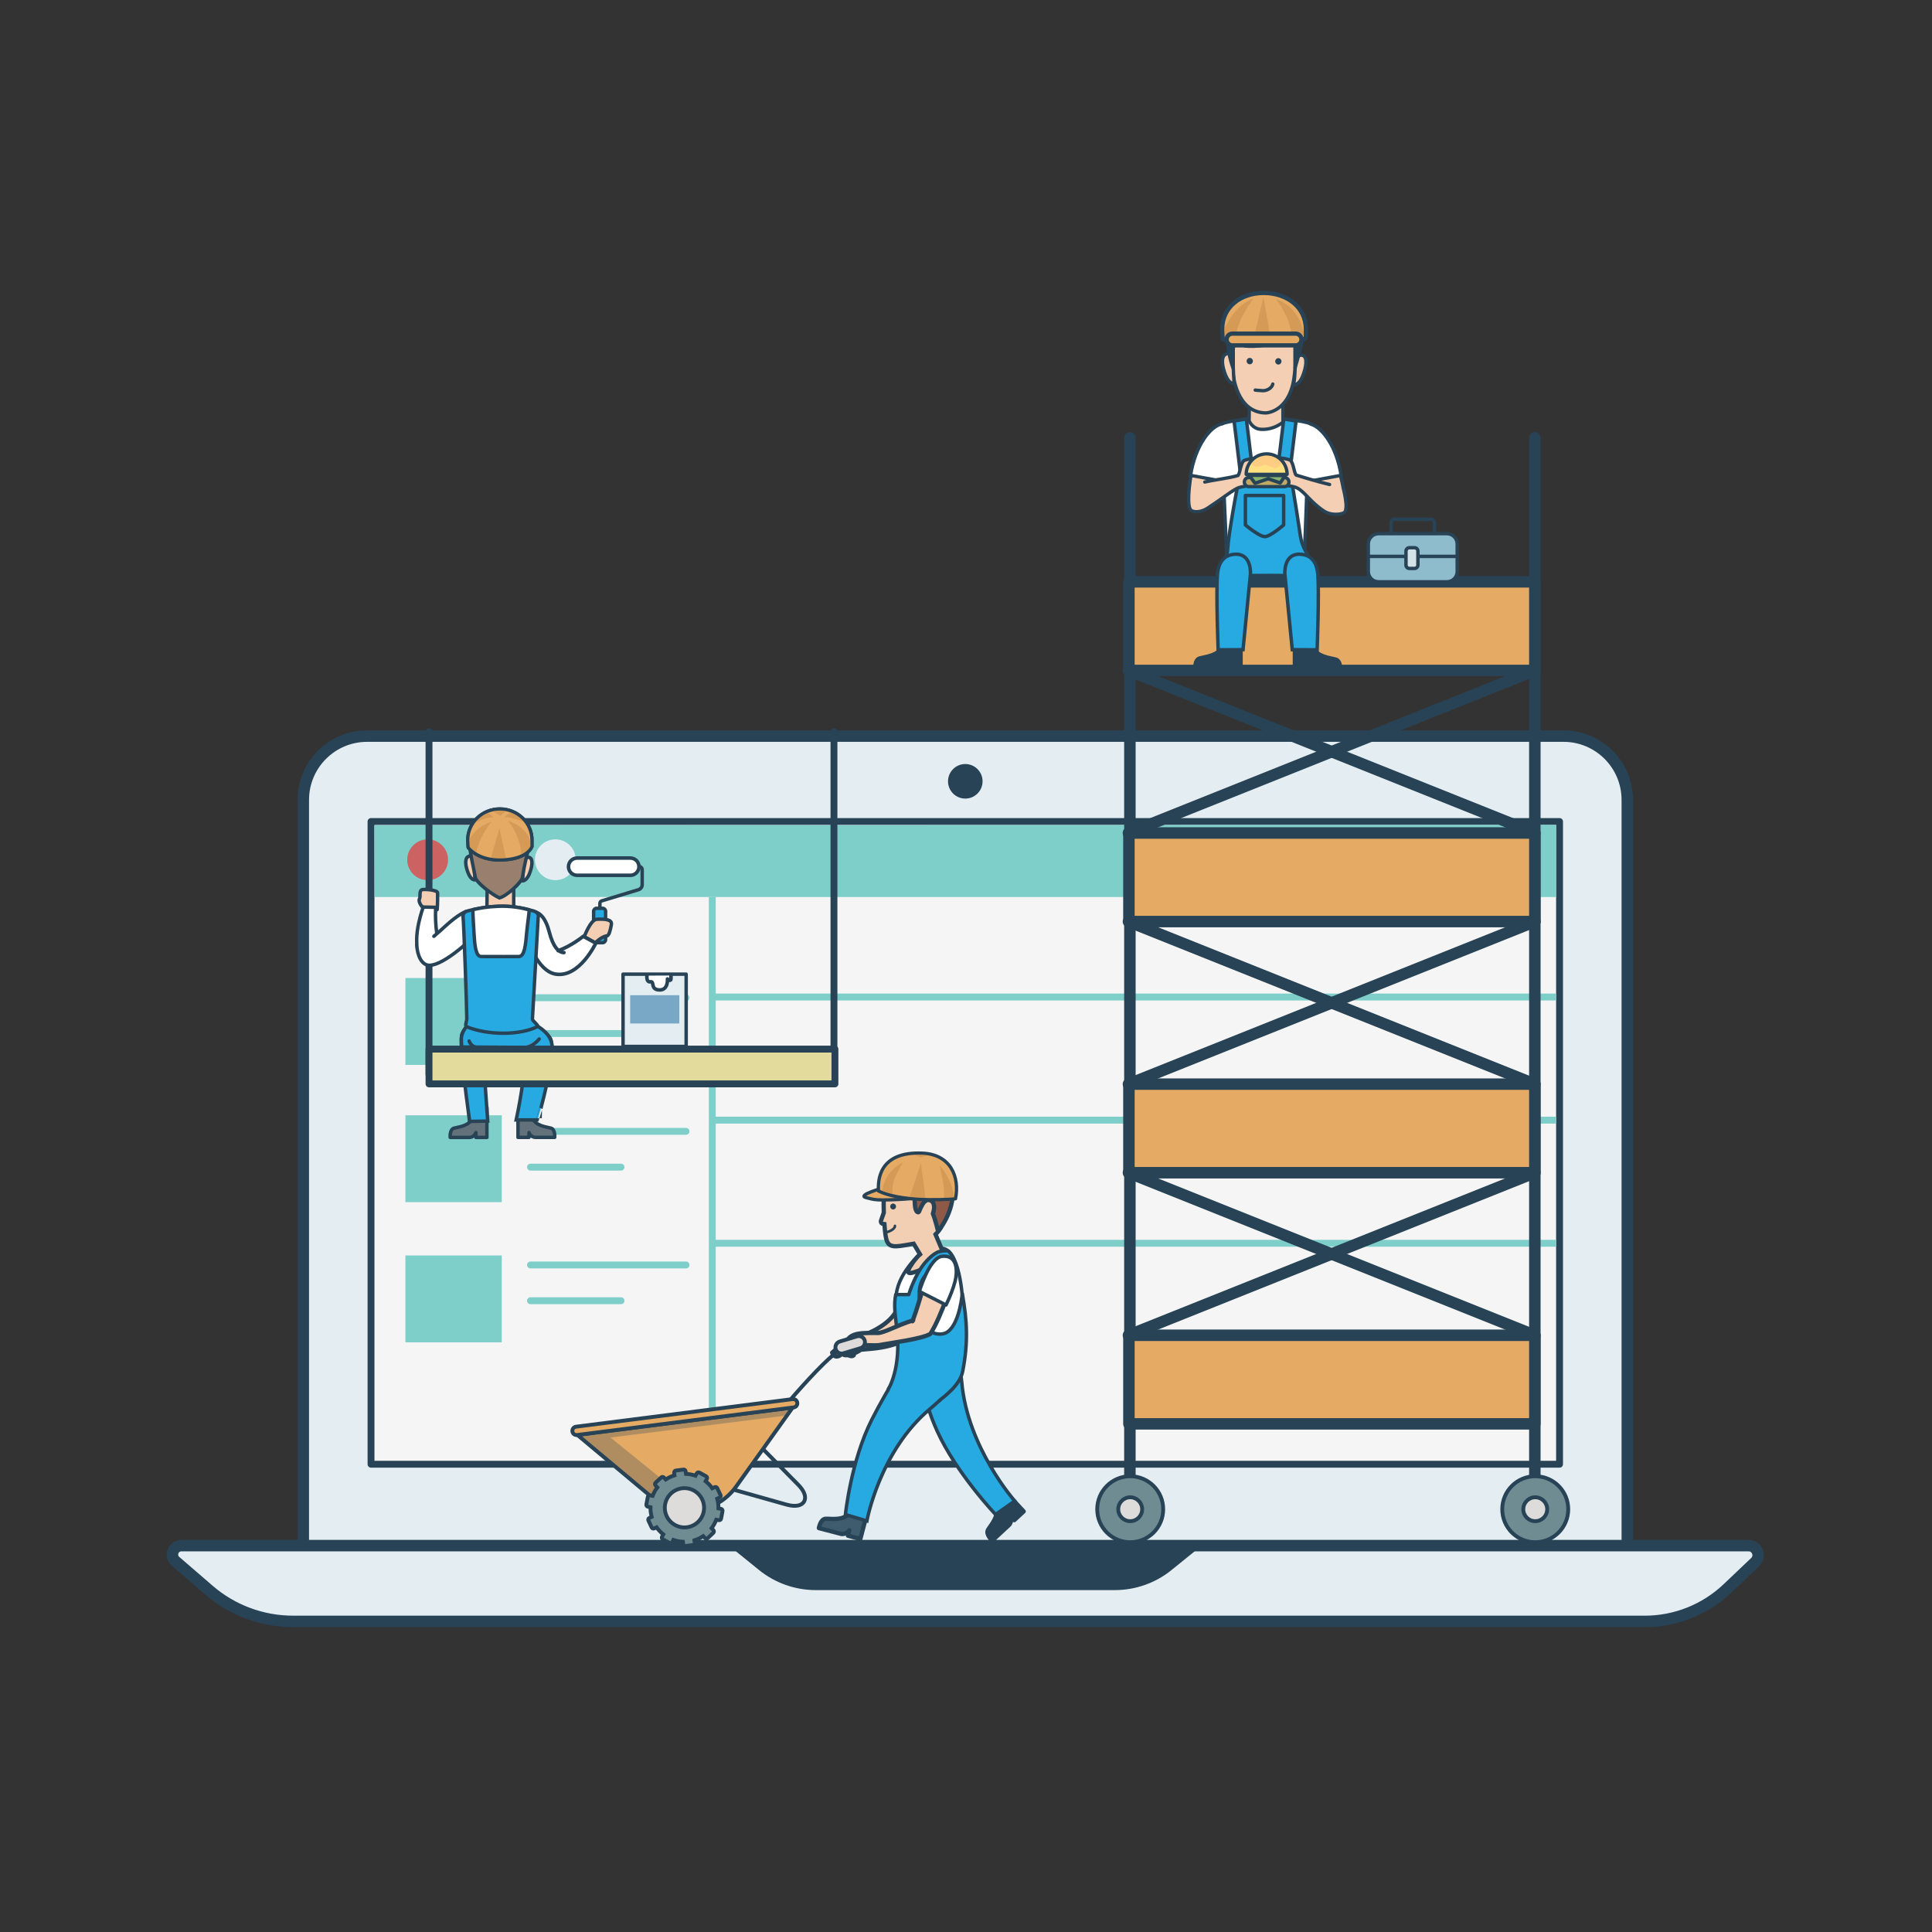 <?xml version="1.0" encoding="utf-8"?>
<!-- Generator: Adobe Illustrator 27.5.0, SVG Export Plug-In . SVG Version: 6.00 Build 0)  -->
<svg version="1.1" id="Layer_1" xmlns="http://www.w3.org/2000/svg" xmlns:xlink="http://www.w3.org/1999/xlink" x="0px" y="0px"
	 viewBox="0 0 841.89 841.89" style="enable-background:new 0 0 841.89 841.89;" xml:space="preserve">
<rect x="0" y="0" width="841.89" height="841.89" fill="#333333" stroke="none"/>
<g>
	<g>
		<path style="fill:#E4EEF2;stroke:#284356;stroke-width:5;stroke-linecap:round;stroke-linejoin:round;stroke-miterlimit:10;" d="
			M709.113,675.267H132.165V348.569c0-15.353,12.45-27.802,27.813-27.802h521.328c15.358,0,27.808,12.45,27.808,27.802V675.267z"/>
		
			<rect x="161.676" y="357.984" style="fill:#F5F5F5;stroke:#284356;stroke-width:3;stroke-linejoin:round;stroke-miterlimit:10;" width="517.916" height="280.065"/>
		<rect x="176.66" y="426.188" style="fill:#7ECECA;" width="41.995" height="37.859"/>
		<rect x="176.66" y="485.999" style="fill:#7ECECA;" width="41.995" height="37.858"/>
		<rect x="176.66" y="547.081" style="fill:#7ECECA;" width="41.995" height="37.859"/>
		
			<line style="fill:none;stroke:#7ECECA;stroke-width:3;stroke-miterlimit:10;" x1="310.385" y1="390.875" x2="310.385" y2="636.547"/>
		
			<line style="fill:#F5F5F5;stroke:#7ECECA;stroke-width:3;stroke-linejoin:round;stroke-miterlimit:10;" x1="310.544" y1="434.459" x2="678.063" y2="434.459"/>
		
			<line style="fill:#F5F5F5;stroke:#7ECECA;stroke-width:3;stroke-linejoin:round;stroke-miterlimit:10;" x1="310.544" y1="488.118" x2="678.094" y2="488.118"/>
		
			<line style="fill:#F5F5F5;stroke:#7ECECA;stroke-width:3;stroke-linejoin:round;stroke-miterlimit:10;" x1="310.544" y1="541.778" x2="678.109" y2="541.778"/>
		<polygon style="fill:#7ECECA;" points="678.083,390.874 163.25,390.874 163.111,359.635 678.083,359.417 		"/>
		<path style="fill:#CC6262;" d="M195.241,374.649c0,4.911-3.981,8.893-8.893,8.893c-4.912,0-8.893-3.982-8.893-8.893
			c0-4.911,3.981-8.893,8.893-8.893C191.259,365.756,195.241,369.738,195.241,374.649z"/>
		<path style="fill:#B8CC64;" d="M223.066,374.649c0,4.911-3.981,8.893-8.893,8.893c-4.911,0-8.893-3.982-8.893-8.893
			c0-4.911,3.981-8.893,8.893-8.893C219.085,365.756,223.066,369.738,223.066,374.649z"/>
		<path style="fill:#E4EEF2;" d="M250.893,374.649c0,4.911-3.982,8.893-8.893,8.893c-4.911,0-8.893-3.982-8.893-8.893
			c0-4.911,3.982-8.893,8.893-8.893C246.911,365.756,250.893,369.738,250.893,374.649z"/>
		
			<ellipse transform="matrix(0.025 -1 1 0.025 264.065 1020.039)" style="fill:#CC6262;stroke:#284356;stroke-width:3;stroke-linejoin:round;stroke-miterlimit:10;" cx="654.947" cy="374.649" rx="8.893" ry="8.893"/>
		<path style="fill:#E4EEF2;stroke:#284356;stroke-width:5;stroke-linecap:round;stroke-linejoin:round;stroke-miterlimit:10;" d="
			M752.761,692.185c-9.685,9.199-22.611,14.361-35.973,14.361H127.684c-13.424,0-26.473-4.846-36.638-13.628l-14.553-12.574
			c-2.719-2.349-1.054-6.817,2.533-6.817h682.943c3.76,0,5.588,4.601,2.863,7.188L752.761,692.185z"/>
		<path style="fill:#284356;" d="M428.165,340.465c0,4.153-3.375,7.528-7.532,7.528c-4.154,0-7.524-3.375-7.524-7.528
			c0-4.161,3.37-7.531,7.524-7.531C424.79,332.934,428.165,336.304,428.165,340.465z"/>
		<path style="fill:#284356;" d="M317.239,673.209l13.526,10.951c6.974,5.652,15.728,8.744,24.708,8.744h130.336
			c8.972,0,17.73-3.092,24.704-8.744l13.524-10.951H317.239z"/>
	</g>
	
		<line style="fill:none;stroke:#284356;stroke-width:5;stroke-linecap:round;stroke-linejoin:round;stroke-miterlimit:10;" x1="492.362" y1="190.764" x2="492.362" y2="658"/>
	<g>
		
			<line style="fill:none;stroke:#284356;stroke-width:5;stroke-linecap:round;stroke-linejoin:round;stroke-miterlimit:10;" x1="668.824" y1="190.764" x2="668.824" y2="658"/>
		
			<rect x="491.938" y="253.542" style="fill:#E5AB65;stroke:#284356;stroke-width:5;stroke-linejoin:round;stroke-miterlimit:10;" width="176.887" height="38.602"/>
		
			<rect x="491.938" y="362.984" style="fill:#E5AB65;stroke:#284356;stroke-width:5;stroke-linejoin:round;stroke-miterlimit:10;" width="176.887" height="38.602"/>
		
			<rect x="491.938" y="472.425" style="fill:#E5AB65;stroke:#284356;stroke-width:5;stroke-linejoin:round;stroke-miterlimit:10;" width="176.887" height="38.602"/>
		
			<rect x="491.938" y="581.865" style="fill:#E5AB65;stroke:#284356;stroke-width:5;stroke-linejoin:round;stroke-miterlimit:10;" width="176.887" height="38.601"/>
		<g>
			
				<line style="fill:none;stroke:#284356;stroke-width:5;stroke-linecap:round;stroke-linejoin:round;stroke-miterlimit:10;" x1="491.726" y1="292.144" x2="668.824" y2="362.984"/>
			
				<line style="fill:none;stroke:#284356;stroke-width:5;stroke-linecap:round;stroke-linejoin:round;stroke-miterlimit:10;" x1="668.825" y1="292.144" x2="491.727" y2="362.984"/>
		</g>
		<g>
			
				<line style="fill:none;stroke:#284356;stroke-width:5;stroke-linecap:round;stroke-linejoin:round;stroke-miterlimit:10;" x1="491.726" y1="401.585" x2="668.824" y2="472.425"/>
			
				<line style="fill:none;stroke:#284356;stroke-width:5;stroke-linecap:round;stroke-linejoin:round;stroke-miterlimit:10;" x1="668.825" y1="401.585" x2="491.727" y2="472.425"/>
		</g>
		<g>
			
				<line style="fill:none;stroke:#284356;stroke-width:5;stroke-linecap:round;stroke-linejoin:round;stroke-miterlimit:10;" x1="491.726" y1="511.026" x2="668.824" y2="581.865"/>
			
				<line style="fill:none;stroke:#284356;stroke-width:5;stroke-linecap:round;stroke-linejoin:round;stroke-miterlimit:10;" x1="668.825" y1="511.026" x2="491.727" y2="581.865"/>
		</g>
	</g>
	
		<line style="fill:none;stroke:#284356;stroke-width:3;stroke-linecap:round;stroke-linejoin:round;stroke-miterlimit:10;" x1="186.947" y1="318.869" x2="186.947" y2="468.182"/>
	
		<line style="fill:none;stroke:#284356;stroke-width:3;stroke-linecap:round;stroke-linejoin:round;stroke-miterlimit:10;" x1="363.409" y1="318.869" x2="363.409" y2="468.182"/>
	
		<line style="fill:#7ECECA;stroke:#7ECECA;stroke-width:3;stroke-linecap:round;stroke-linejoin:round;stroke-miterlimit:10;" x1="231.168" y1="434.777" x2="298.933" y2="434.777"/>
	
		<line style="fill:#7ECECA;stroke:#7ECECA;stroke-width:3;stroke-linecap:round;stroke-linejoin:round;stroke-miterlimit:10;" x1="231.168" y1="450.366" x2="270.617" y2="450.366"/>
	
		<line style="fill:#7ECECA;stroke:#7ECECA;stroke-width:3;stroke-linecap:round;stroke-linejoin:round;stroke-miterlimit:10;" x1="231.168" y1="492.997" x2="298.933" y2="492.997"/>
	
		<line style="fill:#7ECECA;stroke:#7ECECA;stroke-width:3;stroke-linecap:round;stroke-linejoin:round;stroke-miterlimit:10;" x1="231.168" y1="508.587" x2="270.617" y2="508.587"/>
	
		<line style="fill:#7ECECA;stroke:#7ECECA;stroke-width:3;stroke-linecap:round;stroke-linejoin:round;stroke-miterlimit:10;" x1="231.168" y1="551.218" x2="298.933" y2="551.218"/>
	
		<line style="fill:#7ECECA;stroke:#7ECECA;stroke-width:3;stroke-linecap:round;stroke-linejoin:round;stroke-miterlimit:10;" x1="231.168" y1="566.806" x2="270.617" y2="566.806"/>
	<g>
		<g>
			
				<path style="fill:#63717A;stroke:#284356;stroke-width:1.5;stroke-linecap:round;stroke-linejoin:round;stroke-miterlimit:10;" d="
				M212.176,482.565v13.084h-4.789v-2.096c0,0-0.835,2.096-2.759,2.096c-2.735,0-8.442,0-8.442,0s-0.327-3.448,1.604-4.022
				c1.932-0.574,6.823-0.862,8.111-4.596l-0.269-3.736L212.176,482.565z"/>
			<path style="fill:#27AAE1;stroke:#284356;stroke-width:1.5;stroke-miterlimit:10;" d="M201.333,450.5
				c1.654-3.99,5.48-5.176,5.48-5.176l-0.229-7.797l13.215,1.791l0.401,8.434l-9.929,8.629l2.252,32.146l-7.835,0.131
				C204.689,488.658,199.68,454.488,201.333,450.5z"/>
			<g>
				<path style="fill:none;stroke:#284356;stroke-width:1.5;stroke-linecap:round;stroke-linejoin:round;stroke-miterlimit:10;" d="
					M261.409,396.254v-2.604c0-0.496,0.326-0.936,0.801-1.081l16.029-4.879c0.949-0.289,1.602-1.169,1.602-2.162v-6.422
					c0,0,0-0.033,0-0.09c0-0.806-0.652-1.46-1.458-1.46c-0.188,0-0.313,0-0.313,0"/>
				<g>
					<path style="fill:#27AAE1;stroke:#284356;stroke-width:1.5;stroke-miterlimit:10;" d="M263.89,409.495
						c0,0.708-0.573,1.282-1.282,1.282h-2.645c-0.707,0-1.281-0.574-1.281-1.282v-12.405c0-0.708,0.574-1.282,1.281-1.282h2.645
						c0.709,0,1.282,0.574,1.282,1.282V409.495z"/>
				</g>
				
					<path style="fill:#FFFFFF;stroke:#284356;stroke-width:1.55;stroke-linecap:round;stroke-linejoin:round;stroke-miterlimit:10;" d="
					M278.438,377.667c0,2.079-1.685,3.765-3.765,3.765h-23.181c-2.079,0-3.765-1.686-3.765-3.765l0,0
					c0-2.08,1.686-3.765,3.765-3.765h23.181C276.752,373.902,278.438,375.587,278.438,377.667L278.438,377.667z"/>
			</g>
			
				<path style="fill:#F4CFB3;stroke:#284356;stroke-width:1.5;stroke-linecap:round;stroke-linejoin:round;stroke-miterlimit:10;" d="
				M254.583,408.167c0,0,2.77-7.44,5.458-7.583c3.917-0.208,6.721,0.174,6.375,2.25c-0.417,2.5-1.082,4.92-1.958,5
				c-2.259,0.207-5.083,3-5.083,3L254.583,408.167z"/>
			
				<path style="fill:#FFFFFF;stroke:#284356;stroke-width:1.55;stroke-linecap:round;stroke-linejoin:round;stroke-miterlimit:10;" d="
				M243.208,414.292c5.875-2.083,10.947-6.292,10.947-6.292l5.469,3c0,0-7.051,15.065-17.375,13.5
				c-8.25-1.25-12.421-15.463-12.421-15.463l2.179-11.676c0,0,4.789-1.089,7.296,8.615c1.755,6.793,4.118,9.049,6.441,9.123"/>
			
				<path style="fill:#F4CFB3;stroke:#284356;stroke-width:1.5;stroke-linecap:round;stroke-linejoin:round;stroke-miterlimit:10;" d="
				M190.5,396.375c0,0,0.25-2.563,0.188-7.313c-0.014-1.073-4.34-1.61-6.438-1.438c-1.822,0.149-0.958,3.038-1.375,3.813
				c-1.075,1.998,2.063,4.688,2.063,4.688L190.5,396.375z"/>
			<g>
				<path style="fill:#FFFFFF;stroke:#284356;stroke-width:1.5;stroke-linejoin:round;stroke-miterlimit:10;" d="M189.875,395.375
					l-5.438-0.125c0,0-4.887,12.976-1.887,20.179c0.2,0.479,0.454,0.973,0.743,1.475l8.4-4.142
					C189.143,404.887,189.875,395.375,189.875,395.375z"/>
				
					<path style="fill:#FFFFFF;stroke:#284356;stroke-width:1.5;stroke-linecap:round;stroke-linejoin:round;stroke-miterlimit:10;" d="
					M181.625,411.625c0,0,0.031,6.444,3.688,8.563c4.854,2.813,17.375-8.625,17.375-8.625l0.375-14.375c0,0-3.12,1.022-8.645,6.063
					c-1.26,1.149-3.898,3.57-5.355,4.75"/>
			</g>
			
				<path style="fill:#63717A;stroke:#284356;stroke-width:1.5;stroke-linecap:round;stroke-linejoin:round;stroke-miterlimit:10;" d="
				M225.724,486.433v9.194h4.788v-2.098c0,0,0.835,2.098,2.759,2.098c2.735,0,8.443,0,8.443,0s0.327-3.448-1.604-4.023
				c-1.931-0.575-6.823-0.861-8.111-4.598c-1.288-3.734-1.288-3.734-1.288-3.734L225.724,486.433z"/>
			<path style="fill:#27AAE1;stroke:#284356;stroke-width:1.5;stroke-miterlimit:10;" d="M239.648,452.19
				c-2.374-3.358-5.077-4.211-7.759-6.849c-1.675-1.646-0.574-7.814-0.574-7.814l-13.215,1.791l-8.001,14.65
				c0,0,15.972,0.162,17.819,4.728c2.227,5.502-2.983,29.316-2.983,29.316h9.365C234.299,488.014,243.316,457.385,239.648,452.19z"
				/>
			<path style="fill:#F4CFB3;stroke:#284356;stroke-width:1.5;stroke-miterlimit:10;" d="M223.856,381.303v15.437
				c0,0-2.081,2.05-6.604,1.873c-3.193-0.126-5.091-2.368-5.091-2.368l0.188-13.617L223.856,381.303z"/>
			<path style="fill:#F4CFB3;stroke:#284356;stroke-width:1.5;stroke-miterlimit:10;" d="M228.263,375.063
				c0,0,1.006-2.011,2.544-1.36c1.567,0.664,1.123,4.022-0.178,7.216c-1.301,3.194-3.135,2.957-3.135,2.957
				c0.297-1.36,0.414-2.069,0.532-4.671C228.076,378.139,228.263,375.063,228.263,375.063z"/>
			<path style="fill:#F4CFB3;stroke:#284356;stroke-width:1.5;stroke-miterlimit:10;" d="M206.617,374.411
				c0-0.73-0.947-2.188-2.727-1.065c-1.44,0.91-1.124,4.023,0.177,7.217c1.3,3.194,2.899,2.839,2.899,2.839
				S206.617,378.255,206.617,374.411z"/>
			<path style="fill:#997F6D;stroke:#284356;stroke-width:1.5;stroke-miterlimit:10;" d="M217.646,391.278
				c-2.91-1.212-10.131-6.723-10.519-8.919c-0.877-4.967-2.308-10.243-2.493-14.631c-0.354-8.427,6.401-10.935,9.404-11.267
				c2.101-0.232,4.315-0.1,5.945,0c0.627,0.039-0.089-1.597,0-1.597c2.572,0,4.924,2.598,5.412,2.75
				c4.155,1.293,6.743,4.396,5.146,11.089c-0.946,3.96-2.184,8.774-2.882,13.604C227.343,384.5,220.676,390.551,217.646,391.278z"/>
		</g>
		<path style="fill:#27AAE1;stroke:#284356;stroke-width:1.5;stroke-miterlimit:10;" d="M240.5,456.49l-39.334-0.24
			c0-0.813-0.113-2.508-0.135-3.344c-0.081-3.033,2.672-7.401,5.704-7.401h22.851C232.621,445.505,241.125,450.334,240.5,456.49z"/>
		<path style="fill:#27AAE1;stroke:#284356;stroke-width:1.5;stroke-miterlimit:10;" d="M232.226,396.891
			c-3.875-1.064-8.809-2.224-15.082-1.97c-5.808,0.235-9.4,1.061-12.873,1.902c-1.31,0.317-2.728,0.783-2.461,3.052
			c0.287,2.44,1.596,38.775,1.602,44.156c0,0.799-0.901,3.041-0.161,3.344c9.666,3.959,23.666,3.709,31-0.041
			c0.699-0.358-2.254-2.461-2.244-3.248l2.515-44.344C234.521,399.742,235.321,397.74,232.226,396.891z"/>
		
			<path style="fill:#FFFFFF;stroke:#284356;stroke-width:1.5;stroke-linecap:round;stroke-linejoin:round;stroke-miterlimit:10;" d="
			M230.595,396.459c-3.604-0.919-8.025-1.758-13.451-1.538c-4.819,0.195-8.108,0.798-11.074,1.479
			c-0.061,1.077,0.216,5.787,0.493,10.411c0.303,5.052,0.706,10.002,3.125,10.002c9.104,0,12.23,0.067,16.396,0
			c2.576-0.042,2.935-5.215,3.417-10.392C229.899,402.128,230.623,397.832,230.595,396.459z"/>
	</g>
	
		<rect x="186.947" y="457.153" style="fill:#E2DB9C;stroke:#284356;stroke-width:3;stroke-linejoin:round;stroke-miterlimit:10;" width="176.886" height="15.165"/>
	<path style="fill:#939598;stroke:#284356;stroke-width:1.5;stroke-linecap:round;stroke-linejoin:round;stroke-miterlimit:10;" d="
		M204.427,453.625c0,0,0.594,2.25,3.406,2.906"/>
	<path style="fill:#939598;stroke:#284356;stroke-width:1.5;stroke-linecap:round;stroke-linejoin:round;stroke-miterlimit:10;" d="
		M234.958,452.75c0,0-2.833,3.834-7.156,3.781"/>
	<g>
		<circle style="fill:#708C93;stroke:#284356;stroke-width:1.678;stroke-miterlimit:10;" cx="492.5" cy="657.666" r="14.375"/>
		<circle style="fill:#DDDCDB;stroke:#284356;stroke-width:1.678;stroke-miterlimit:10;" cx="492.5" cy="657.666" r="5.208"/>
		<g>
			<circle style="fill:#708C93;stroke:#284356;stroke-width:1.678;stroke-miterlimit:10;" cx="669" cy="657.666" r="14.375"/>
		</g>
		<circle style="fill:#DDDCDB;stroke:#284356;stroke-width:1.678;stroke-miterlimit:10;" cx="669" cy="657.666" r="5.208"/>
	</g>
	<g>
		
			<rect x="271.5" y="424.5" style="fill:#E4EEF2;stroke:#284356;stroke-width:1.5;stroke-linecap:round;stroke-linejoin:round;stroke-miterlimit:10;" width="27.5" height="31.5"/>
		<rect x="274.604" y="433.667" style="fill:#79A8C6;" width="21.417" height="12.333"/>
	</g>
	<g>
		
			<path style="fill:#E5AB65;stroke:#284356;stroke-width:1.431;stroke-linecap:round;stroke-linejoin:round;stroke-miterlimit:10;" d="
			M231.819,366.063c0-7.49-6.268-13.563-14-13.563c-7.732,0-14,6.072-14,13.563c0,0.064,0.18,3.146,0.181,3.208
			c0,0,3.813,5.479,13.563,5.479c12.438,0,14.247-5.875,14.247-5.875C231.81,368.812,231.819,366.126,231.819,366.063z"/>
	</g>
	<path style="opacity:0.38;fill:#BC7E3B;" d="M204.688,369.016c0,0-0.172-2.281-0.13-3.217c1.26-2.391,4.085-5.962,9.568-7.674
		c-5.875,7.583-6.547,13.328-6.547,13.328s-1.063-0.712-1.391-0.984C205.786,370.135,204.688,369.016,204.688,369.016z"/>
	<path style="opacity:0.38;fill:#BC7E3B;" d="M230.547,369.703c0.227-0.339,0.424-0.533,0.531-0.828
		c0.063-0.656,0.016-1.094,0.001-2.021c-0.694-3.386-3.856-7.305-9.621-9.104c5.875,7.583,5.651,14.547,5.651,14.547
		S229.453,371.344,230.547,369.703z"/>
	<path style="opacity:0.38;fill:#BC7E3B;" d="M217.625,360.875l-3.656,12.906c0,0,1.844,0.253,3.313,0.266
		c1.781,0.016,3.125-0.109,3.125-0.109L217.625,360.875z"/>
	<path style="opacity:0.38;fill:#BC7E3B;" d="M217.938,355.5l-3.047-1.984c0,0,1.375-0.297,2.844-0.297
		c0.831,0,2.656,0.188,2.656,0.188L217.938,355.5z"/>
	<path style="opacity:0.38;fill:#BC7E3B;" d="M207.104,358.458c0,0,5.458-2.771,7.865-2.24c-0.802-1.344-2.469-1.906-2.469-1.906
		S208.896,355.896,207.104,358.458z"/>
	<path style="opacity:0.38;fill:#BC7E3B;" d="M228.297,358.172c0,0-5.828-2.484-8.234-1.953c0.438-1.563,2.797-2.047,2.797-2.047
		S225.969,355.203,228.297,358.172z"/>
	<g>
		
			<path style="fill:#E5AB65;stroke:#284356;stroke-width:1.431;stroke-linecap:round;stroke-linejoin:round;stroke-miterlimit:10;" d="
			M231.819,366.063c0-7.49-6.268-13.563-14-13.563c-7.732,0-14,6.072-14,13.563c0,0.064,0.18,3.146,0.181,3.208
			c0,0,3.813,5.479,13.563,5.479c12.438,0,14.247-5.875,14.247-5.875C231.81,368.812,231.819,366.126,231.819,366.063z"/>
	</g>
	<path style="opacity:0.38;fill:#BC7E3B;" d="M204.688,369.016c0,0-0.172-2.281-0.13-3.217c1.26-2.391,4.085-5.962,9.568-7.674
		c-5.875,7.583-6.547,13.328-6.547,13.328s-1.063-0.712-1.391-0.984C205.786,370.135,204.688,369.016,204.688,369.016z"/>
	<path style="opacity:0.38;fill:#BC7E3B;" d="M230.547,369.703c0.227-0.339,0.424-0.533,0.531-0.828
		c0.063-0.656,0.016-1.094,0.001-2.021c-0.694-3.386-3.856-7.305-9.621-9.104c5.875,7.583,5.651,14.547,5.651,14.547
		S229.453,371.344,230.547,369.703z"/>
	<path style="opacity:0.38;fill:#BC7E3B;" d="M217.625,360.875l-3.656,12.906c0,0,1.844,0.253,3.313,0.266
		c1.781,0.016,3.125-0.109,3.125-0.109L217.625,360.875z"/>
	<path style="opacity:0.38;fill:#BC7E3B;" d="M217.938,355.5l-3.047-1.984c0,0,1.375-0.297,2.844-0.297
		c0.831,0,2.656,0.188,2.656,0.188L217.938,355.5z"/>
	<path style="opacity:0.38;fill:#BC7E3B;" d="M207.104,358.458c0,0,5.458-2.771,7.865-2.24c-0.802-1.344-2.469-1.906-2.469-1.906
		S208.896,355.896,207.104,358.458z"/>
	<path style="opacity:0.38;fill:#BC7E3B;" d="M228.297,358.172c0,0-5.828-2.484-8.234-1.953c0.438-1.563,2.797-2.047,2.797-2.047
		S225.969,355.203,228.297,358.172z"/>
	
		<path style="fill:#FFFFFF;stroke:#284356;stroke-width:1.55;stroke-linecap:round;stroke-linejoin:round;stroke-miterlimit:10;" d="
		M281.922,425.172c0,0-0.422,2.969,1.516,2.656s-0.25,3.547,4.063,3.547c3.76,0,3.359-4.797,3.359-4.797s1.58,1.618,1.547-0.328
		c-0.016-0.906-0.016-1.125-0.016-1.125"/>
	<g>
		<path style="fill:#F4CFB3;stroke:#284356;stroke-width:1.865;stroke-miterlimit:10;" d="M367.623,585.56
			c2.739-1.972,11.315-4.872,11.315-4.872s9.454-3.84,12.113-10.445c3.742-9.276,2.779-14.791,7.236-17.848
			c2.464-1.691,10.61-8.317,14.409-0.049c1.875,4.069-4.187,14.678-9.775,23.704c-7.385,11.928-23.554,11.529-27.878,12.117
			c-0.984,1.012-7.272,3.847-8.104,1.458C366.385,588.007,366.157,586.615,367.623,585.56z"/>
		<g>
			
				<path style="fill:#F4CFB3;stroke:#284356;stroke-width:1.865;stroke-linecap:round;stroke-linejoin:round;stroke-miterlimit:10;" d="
				M372.032,590.558c-1.151,1.123-3.324-0.453-3.823-1.476c0,0-1.316,0.908-1.59,1.126c-3.042,2.413-3.999-0.784-3.999-0.784
				s6.353-5.908,9.867-4.144"/>
		</g>
		
			<path style="fill:#294356;stroke:#284356;stroke-width:1.865;stroke-linecap:round;stroke-linejoin:round;stroke-miterlimit:10;" d="
			M438.77,650.738l7.308,7.877l-4.1,3.807l-1.666-1.798c0,0,0.947,2.462-0.698,3.991c-2.346,2.173-7.234,6.713-7.234,6.713
			s-3.022-2.695-1.823-4.723c1.195-2.028,5.163-6.164,3.293-10.386c-1.865-4.226-1.865-4.226-1.865-4.226L438.77,650.738z"/>
		<path style="fill:#27AAE1;stroke:#284356;stroke-width:1.5;stroke-miterlimit:10;" d="M396.63,582.027l4.693,15.815
			c0,0,0.378,10.952,7.009,25.641c8.293,18.376,25.501,36.469,25.501,36.469l8.346-5.874c0,0-20.647-23.35-23.098-51.878
			C417.088,578.957,396.63,582.027,396.63,582.027z"/>
		
			<path style="fill:#3E5C6D;stroke:#284356;stroke-width:1.865;stroke-linecap:round;stroke-linejoin:round;stroke-miterlimit:10;" d="
			M377.63,660.211l-2.716,10.398l-5.415-1.414l0.617-2.368c0,0-1.563,2.122-3.739,1.554c-3.089-0.811-9.546-2.497-9.546-2.497
			s0.647-3.996,3.004-4.073c2.35-0.081,7.972,1.041,10.528-2.802c2.561-3.843,2.561-3.843,2.561-3.843L377.63,660.211z"/>
		<path style="fill:#27AAE1;stroke:#284356;stroke-width:1.5;stroke-miterlimit:10;" d="M412.086,585.608l-15.752,5.059
			c0,0-9.149,13.556-16.424,27.937c-9.105,17.99-11.516,41.381-11.516,41.381l9.362,2.77c0,0,5.532-30.465,27.515-48.82
			C430.441,592.921,412.086,585.608,412.086,585.608z"/>
		<g>
			
				<path style="fill:#FFFFFF;stroke:#284356;stroke-width:1.5;stroke-linecap:round;stroke-linejoin:round;stroke-miterlimit:10;" d="
				M401.625,545.75c0,0-11.375,9.75-11.125,20.125s6,28.25,6,28.25L417,591.5l2.625-22.375c0,0-0.625-22.833-8.25-25
				C405.177,542.363,401.625,545.75,401.625,545.75z"/>
			<path style="fill:#F2CEB3;stroke:#284356;stroke-width:1.865;stroke-miterlimit:10;" d="M397.115,508.635
				c13.872-0.783,13.746,11.897,13.746,11.897l0.885,9.216c0,0-0.291,4.364-4.077,8.145l4.49,10.668c0,0-12.33,5.827-15.295,6.186
				c-1.604,0.194-1.362-1.03-0.029-3.163c2.165-3.465,4.07-5.003,4.07-5.003l-2.766-4.62c-1.524,0.256-5.727,1.085-7.581,1.115
				c-4.099,0.062-4.596-1.953-5.168-9.665c-0.126-0.018-0.249-0.027-0.393-0.047c-1.725-0.264-0.968-1.813-0.968-1.813l1.087-3.084
				c-0.202-5.961,0.197-9.052,0.197-9.052S383.86,509.383,397.115,508.635z"/>
			<path style="fill:#294356;" d="M387.924,525.84c0.054,0.712,0.661,1.249,1.355,1.199c0.698-0.049,1.22-0.668,1.17-1.381
				c-0.054-0.712-0.659-1.25-1.354-1.198C388.396,524.509,387.874,525.13,387.924,525.84z"/>
			
				<path style="fill:none;stroke:#284356;stroke-width:1.119;stroke-linecap:round;stroke-linejoin:round;stroke-miterlimit:10;" d="
				M385.877,537.023c1.267-0.128,4.211-1.384,4.099-2.84"/>
			
				<path style="fill:#8E5A47;stroke:#284356;stroke-width:1.865;stroke-linecap:round;stroke-linejoin:round;stroke-miterlimit:10;" d="
				M393.725,504.901c1.882-0.324,3.091-0.309,5.561-0.4c8.185-0.316,15.31,3.72,15.913,13.561
				c0.627,10.327-6.423,18.473-6.423,18.473s-1.156-4.968-2.262-7.658c1.045-3.094,0.527-5.322-1.334-5.873
				c-1.373-0.406-2.584,0.524-3.581,2.538c-0.713,1.192-1.126,2.693-1.258,2.711c-1.722,0.238-1.672-3.801-1.731-4.664
				c-0.818-11.344-7.054-8.196-7.054-8.196l2.828,4.966c0,0-5.947,0.22-10.907-3.167C383.563,517.125,384.438,506.5,393.725,504.901
				z"/>
		</g>
		
			<path style="fill:#27AAE1;stroke:#284356;stroke-width:1.5;stroke-linecap:round;stroke-linejoin:round;stroke-miterlimit:10;" d="
			M409.063,610.563C410.75,609,418.25,604,419.5,597.583c2.485-12.759,1.92-22.224-0.17-33.866
			c-0.284,2.715-2.045,16.52-8.58,17.533c-7.25,1.125-10.625-7-10.125-18.5c0.441-10.144,12.438-13.518,14.922-14.141
			c-0.766-1.906-1.533-2.633-2.188-3.406c-1.052-0.422-4.117,0.072-4.891,0.469c-1.628,0.834-3.313,2.109-5.452,4.649
			c-4.535,5.385-7.017,13.804-7.017,13.804h-5.677c-0.843,4.169-0.348,8.184,0.426,14.49C392.938,596.438,387,605.5,387,605.5"/>
		
			<path style="fill:#F4CFB3;stroke:#284356;stroke-width:1.865;stroke-linecap:round;stroke-linejoin:round;stroke-miterlimit:10;" d="
			M397.938,575.313c-7.793,2.496-12.176,5.341-15.346,5.546c-1.864-0.023-5.209-0.042-7.051,0.117
			c-10.21,0.871-6.051,8.788-4.76,9.24c1.288,0.461,3.314-3.814,4.886-3.966c2.583-0.25,6.131,0.278,8.25-0.25
			c3.947-0.781,17.799-2.502,21.5-4.749c4.965-7.773,9.986-24.192,9.986-24.192c0.503-8.149-1.196-6.21-2.781-6.505
			c-4.014-0.741-6.649,0.286-9.997,9.946c-2.099,6.056-2.792,9.375-5,15.25"/>
		
			<path style="fill:#FFFFFF;stroke:#284356;stroke-width:1.5;stroke-linecap:round;stroke-linejoin:round;stroke-miterlimit:10;" d="
			M412.25,568.667l-11.625-5.917c0,0,4.32-14.729,9.875-15.292c7.522-0.763,6.461,7.977,5.667,10.959
			C415.434,561.171,414.375,564.167,412.25,568.667z"/>
	</g>
	<g>
		<g>
			
				<path style="fill:none;stroke:#284356;stroke-width:1.678;stroke-linecap:round;stroke-linejoin:round;stroke-miterlimit:10;" d="
				M373.837,584.788c-2.731,0.816-5.533,2.194-6.254,2.546c-8.474,3.707-35.22,36.992-35.233,37.004"/>
			<g>
				<path style="fill:none;stroke:#284356;stroke-width:1.678;stroke-miterlimit:10;" d="M347.811,656.03
					c-1.382,0.304-3.097,0.173-5.106-0.395l-22.08-6.222c-5.309-1.501-10.647-5.608-12.141-9.356
					c-0.552-1.38-0.535-2.628,0.049-3.625l5.968-10.101c0.497-0.849,1.379-1.437,2.549-1.694c3.87-0.86,10.581,1.894,14.653,6.015
					l16.11,16.333c2.401,2.424,3.415,4.78,2.873,6.633C350.326,654.842,349.309,655.696,347.811,656.03z"/>
			</g>
			<path style="fill:#E5AB65;stroke:#284356;stroke-width:1.678;stroke-miterlimit:10;" d="M320.784,647.779
				c-8.545,11.953-25.438,14.104-36.707,4.675l-32.52-27.203l93.895-11.956L320.784,647.779z"/>
			<path style="opacity:0.28;fill:#284356;" d="M345.445,613.072l-2.164,3.688l-77.25,9.654l28.333,22.948
				c5.288,4.425,11.813,6.299,18.132,5.808c-8.813,4.882-20.135,4.217-28.42-2.717l-32.52-27.203L345.445,613.072z"/>
			<path style="fill:#E5AB65;stroke:#284356;stroke-width:1.678;stroke-miterlimit:10;" d="M347.436,611.259
				c0.125,1.002-0.578,1.914-1.582,2.04l-94.384,12.02c-1.004,0.127-1.919-0.579-2.044-1.578l0,0
				c-0.129-1.002,0.578-1.917,1.578-2.044l94.39-12.018C346.394,609.553,347.308,610.259,347.436,611.259L347.436,611.259z"/>
			<path style="fill:#708C93;stroke:#284356;stroke-width:1.678;stroke-miterlimit:10;" d="M314.184,657.499l-1.117-0.215
				c0.01-0.695-0.023-1.394-0.116-2.103c-0.096-0.718-0.236-1.421-0.424-2.102l1.036-0.489c0.417-0.197,0.597-0.697,0.397-1.11
				l-1.429-3.033c-0.194-0.416-0.695-0.599-1.114-0.398l-1.042,0.491c-0.818-1.166-1.798-2.199-2.904-3.076l0.556-1.022
				c0.224-0.4,0.075-0.911-0.332-1.135l-2.936-1.611c-0.403-0.223-0.919-0.07-1.139,0.333l-0.558,1.019
				c-1.321-0.458-2.717-0.727-4.155-0.791l-0.145-1.148c-0.058-0.462-0.477-0.786-0.935-0.727l-3.326,0.424
				c-0.458,0.06-0.781,0.477-0.723,0.938l0.142,1.15c-1.374,0.421-2.658,1.032-3.824,1.804l-0.796-0.845
				c-0.315-0.334-0.846-0.354-1.183-0.035l-2.436,2.296c-0.341,0.317-0.357,0.848-0.036,1.183l0.793,0.848
				c-0.851,1.126-1.544,2.373-2.044,3.701l-1.132-0.213c-0.451-0.088-0.893,0.212-0.977,0.667l-0.626,3.293
				c-0.085,0.454,0.213,0.893,0.662,0.979l1.132,0.215c-0.018,0.703,0.02,1.417,0.112,2.138c0.09,0.711,0.229,1.398,0.412,2.066
				l-1.029,0.486c-0.417,0.196-0.595,0.699-0.401,1.116l1.43,3.03c0.203,0.42,0.701,0.595,1.12,0.399l1.024-0.483
				c0.822,1.167,1.799,2.207,2.909,3.091l-0.547,0.994c-0.217,0.407-0.071,0.916,0.334,1.137l2.934,1.612
				c0.405,0.222,0.914,0.074,1.137-0.33l0.541-0.991c1.332,0.461,2.733,0.733,4.177,0.797l0.141,1.119
				c0.059,0.455,0.482,0.781,0.939,0.72l3.326-0.42c0.456-0.058,0.781-0.479,0.721-0.936l-0.141-1.118
				c1.383-0.424,2.674-1.037,3.844-1.817l0.768,0.823c0.319,0.335,0.855,0.352,1.188,0.036l2.436-2.296
				c0.338-0.315,0.354-0.846,0.036-1.184l-0.777-0.828c0.853-1.132,1.544-2.387,2.042-3.718l1.115,0.207
				c0.456,0.086,0.896-0.207,0.981-0.663l0.624-3.293C314.937,658.025,314.637,657.584,314.184,657.499z M299.309,665.033
				c-4.435,0.56-8.488-2.577-9.055-7.012c-0.562-4.436,2.57-8.486,7.005-9.053c4.439-0.565,8.493,2.571,9.057,7.008
				C306.884,660.411,303.743,664.469,299.309,665.033z"/>
			<path style="fill:#DDDCDB;stroke:#284356;stroke-width:1.678;stroke-miterlimit:10;" d="M290.056,659.489
				c1.356,4.527,6.127,7.099,10.654,5.743c4.529-1.354,7.101-6.126,5.744-10.652c-1.355-4.528-6.125-7.1-10.654-5.744
				C291.272,650.19,288.701,654.962,290.056,659.489z"/>
		</g>
		<path style="fill:#DDDCDB;stroke:#284356;stroke-width:1.678;stroke-miterlimit:10;" d="M364.158,587.911
			c0.424,1.421,1.922,2.23,3.342,1.804l7.502-2.248c1.421-0.424,2.228-1.921,1.802-3.343l0,0c-0.425-1.419-1.922-2.227-3.342-1.801
			l-7.504,2.246C364.538,584.995,363.731,586.492,364.158,587.911L364.158,587.911z"/>
	</g>
	
		<path style="fill:#E5AB65;stroke:#284356;stroke-width:1.431;stroke-linecap:round;stroke-linejoin:round;stroke-miterlimit:10;" d="
		M385.333,517.5c0,0-12.245,3.309-7.917,4.376c2.708,0.668,3.516,1.037,7.416,1.014c8.705-0.052,17.97-0.987,20.042-1.765
		C405.109,521.037,385.333,517.5,385.333,517.5z"/>
	
		<path style="fill:#E5AB65;stroke:#284356;stroke-width:1.431;stroke-linecap:round;stroke-linejoin:round;stroke-miterlimit:10;" d="
		M382.813,519c9.125,4.438,26.729,4.042,33.563,3.375C418.25,513,414.361,503.055,402,502.5
		C382.5,501.625,382.563,514.938,382.813,519z"/>
	<path style="opacity:0.38;fill:#BC7E3B;" d="M401.292,506.875l-4.813,14.625c0,0,1.88,0.25,3.302,0.328
		c0.879,0.048,3.516,0.203,3.516,0.203L401.292,506.875z"/>
	<path style="opacity:0.38;fill:#BC7E3B;" d="M393.417,506.5c0,0-7.636,3.375-9.026,12.359c1.688,0.797,4.484,1.453,4.484,1.453
		s-0.313-3.125,0.844-6.469C390.336,512.059,393.417,506.5,393.417,506.5z"/>
	<path style="opacity:0.38;fill:#BC7E3B;" d="M409.375,507.834c0,0,5.068,4.916,6.459,13.9C414,521.844,411.292,522,411.292,522
		s0.273-2.005-0.125-5.521C410.917,514.271,409.375,507.834,409.375,507.834z"/>
	<path style="opacity:0.38;fill:#BC7E3B;" d="M398.297,503.219l2.891,1.094l2.938-0.891
		C404.125,503.422,401.594,503.016,398.297,503.219z"/>
	<g>
		<g>
			
				<path style="fill:#F4CFB3;stroke:#284356;stroke-width:1.461;stroke-linecap:round;stroke-linejoin:round;stroke-miterlimit:10;" d="
				M586.225,218.343c-1.789-15.011-7.061-24.102-7.061-24.102c-4.869-10.47-12.449-9.495-12.449-9.495l-0.225,17.77
				c0,0,2.613-0.874,7.075,8.765c1.475,3.186,2.611,6.356,3.491,9.334l9.232-1.731C586.268,218.704,586.246,218.52,586.225,218.343z
				"/>
		</g>
		<g>
			
				<path style="fill:#F4CFB3;stroke:#284356;stroke-width:1.461;stroke-linecap:round;stroke-linejoin:round;stroke-miterlimit:10;" d="
				M536.494,184.746c0,0-7.582-0.975-12.451,9.495c0,0-4.71,4.342-6.043,20.509l8.375,5.123c0.847-2.76,1.916-5.67,3.269-8.592
				c4.461-9.639,7.074-8.765,7.074-8.765L536.494,184.746z"/>
		</g>
		<path style="fill:#284356;stroke:#284356;stroke-width:1.461;stroke-miterlimit:10;" d="M564.044,280.724v11.586h20.152
			c0,0,0.411-4.348-2.021-5.068c-2.436-0.726-8.6-1.09-10.223-5.794c-1.623-4.708-1.623-4.708-1.623-4.708L564.044,280.724z"/>
		<path style="fill:#284356;stroke:#284356;stroke-width:1.461;stroke-miterlimit:10;" d="M540.805,280.22v11.587h-6.035h-14.116
			c0,0-0.411-4.348,2.022-5.068c2.433-0.726,8.601-1.089,10.223-5.794c1.624-4.708,1.624-4.708,1.624-4.708L540.805,280.22z"/>
		<path style="fill:#FFFFFF;stroke:#284356;stroke-width:1.461;stroke-miterlimit:10;" d="M584.398,207.143
			c-1.888-12.273-8.045-20.811-13.205-22.328c-0.41-0.25-0.926-0.478-1.596-0.661c-4.883-1.341-19.007-2.483-19.007-2.483
			s-11.847,1.339-16.222,2.398c-0.58,0.14-1.172,0.309-1.688,0.586c-5.284,0.94-11.902,9.681-13.872,22.488l14.352,2.642
			c0.401,9.668,1.193,27.04,1.543,35.594l3.546-5.141l12.667-6.75l0.372,14.762l3.122-0.523l9.089-0.405l4.66-2.027
			c0.239-1.891,1.087-25.035,1.458-35.43L584.398,207.143z"/>
		<g>
			<g>
				
					<path style="fill:#27AAE1;stroke:#284356;stroke-width:1.5;stroke-linecap:round;stroke-linejoin:round;stroke-miterlimit:10;" d="
					M566.625,233.375c-1.726-12.101-4.618-28.827-4.618-28.827h-21.269c0,0-3.514,16.831-5.255,29.783
					c-0.959,7.129,0.111,6.075-2.857,10.606c-0.77,1.174-2.779,5.083-1.875,6.063c1.144,1.24,4.875-0.063,4.875-0.063
					s16.64-0.398,28.792-0.02c6.934,0.215,6.946,3.099,9.5,0.25C573.75,245.125,567.795,241.581,566.625,233.375z"/>
			</g>
			<path style="fill:#27AAE1;stroke:#284356;stroke-width:1.5;stroke-miterlimit:10;" d="M530.822,283.167l10.84-0.059l3.232-33.024
				c0,0,0.606-8.646-6.331-8.583c-6.543,0.059-7.786,5.655-8.026,8.583C529.859,258.327,530.822,283.167,530.822,283.167z"/>
			<path style="fill:#27AAE1;stroke:#284356;stroke-width:1.5;stroke-miterlimit:10;" d="M573.954,283.167l-10.84-0.059
				l-3.231-33.024c0,0-0.606-8.646,6.331-8.583c6.543,0.059,7.786,5.655,8.026,8.583
				C574.917,258.327,573.954,283.167,573.954,283.167z"/>
		</g>
		<path style="fill:#F4CFB3;stroke:#284356;stroke-width:1.461;stroke-miterlimit:10;" d="M559.05,164.508v19.454
			c0,0-3.69,3.355-9.392,3.133c-4.023-0.158-5.346-3.756-5.346-3.756l0.236-17.16L559.05,164.508z"/>
		<path style="fill:#F4CFB3;stroke:#284356;stroke-width:1.461;stroke-miterlimit:10;" d="M565.125,152.769
			c0,0,0-13.416-14.313-13.193c-14.981,0.234-13.861,13.864-13.861,13.864l0.443,9.615c0,0,1.322,16.56,13.988,16.883
			c1.898,0.048,11.18-1.681,12.668-16.736C564.925,157.383,565.125,152.769,565.125,152.769z"/>
		<path style="fill:#284356;" d="M545.959,157.352c0,0.771-0.609,1.397-1.365,1.397c-0.752,0-1.363-0.627-1.363-1.397
			c0-0.77,0.611-1.395,1.363-1.395C545.35,155.957,545.959,156.582,545.959,157.352z"/>
		<path style="fill:#284356;" d="M558.416,157.464c0,0.769-0.607,1.396-1.363,1.396c-0.754,0-1.363-0.627-1.363-1.396
			c0-0.77,0.609-1.395,1.363-1.395C557.809,156.068,558.416,156.693,558.416,157.464z"/>
		
			<path style="fill:none;stroke:#284356;stroke-width:1.461;stroke-linecap:round;stroke-linejoin:round;stroke-miterlimit:10;" d="
			M546.975,169.986c0,0,1.172,0.159,3.305,0.261c1.574,0.077,3.965-1.006,4.354-2.889"/>
		<path style="fill:#F4CFB3;stroke:#284356;stroke-width:1.461;stroke-miterlimit:10;" d="M564.604,156.644
			c0,0,1.269-2.535,3.206-1.712c1.977,0.833,1.415,5.066-0.224,9.093c-1.641,4.023-3.951,3.726-3.951,3.726
			c0.374-1.713,0.522-2.607,0.67-5.889C564.368,160.52,564.604,156.644,564.604,156.644z"/>
		<path style="fill:#F4CFB3;stroke:#284356;stroke-width:1.461;stroke-miterlimit:10;" d="M537.324,155.823
			c0-0.921-1.193-2.757-3.438-1.341c-1.813,1.145-1.416,5.068,0.225,9.094c1.64,4.024,3.653,3.576,3.653,3.576
			S537.324,160.669,537.324,155.823z"/>
		
			<path style="fill:#284356;stroke:#284356;stroke-width:1.461;stroke-linecap:round;stroke-linejoin:round;stroke-miterlimit:10;" d="
			M558.938,146.656c-5.813,5.44-16.399,4.099-16.399,4.099v-3.278l-1.863,0.074c0,0-3.278-0.074-3.281,5.218
			c0,5.813,0,7.751,0,7.751s-2.229-5.074-2.57-13.12c-0.444-10.62,8.068-13.78,11.852-14.199c2.648-0.29,5.438-0.124,7.49,0
			c0.793,0.049-0.11-2.012,0-2.012c3.244,0,6.207,3.274,6.823,3.467c5.235,1.63,8.497,5.542,6.484,13.975
			c-1.752,7.345-3.169,11.741-3.169,11.741v-9.839C564.305,150.532,564.295,141.643,558.938,146.656z"/>
		<path style="fill:#27AAE1;stroke:#284356;stroke-width:1.5;stroke-miterlimit:10;" d="M559.172,207.086
			c-1.47-0.095-2.556-1.403-2.378-2.866l2.623-21.655l5.343,0.886l-2.559,21.121C562.018,206.079,560.688,207.185,559.172,207.086z"
			/>
		<path style="fill:#27AAE1;stroke:#284356;stroke-width:1.5;stroke-miterlimit:10;" d="M543.354,207.086
			c1.47-0.095,2.556-1.403,2.379-2.866l-2.624-21.655l-5.344,0.886l2.561,21.121C540.508,206.079,541.838,207.185,543.354,207.086z"
			/>
	</g>
	<g>
		
			<path style="fill:#E5AB65;stroke:#284356;stroke-width:1.866;stroke-linecap:round;stroke-linejoin:round;stroke-miterlimit:10;" d="
			M569.068,143.54c0-9.764-8.321-15.885-18.401-15.885c-10.079,0-18.099,6.122-18.099,15.885c0,0.083,0.235,4.101,0.236,4.183
			c0,0,4.61,2.027,17.32,2.027c16.214,0,18.931-2.544,18.931-2.544C569.058,147.124,569.068,143.623,569.068,143.54z"/>
	</g>
	<path style="opacity:0.38;fill:#BC7E3B;" d="M533.734,147.149c0-1.063-0.257-2.733-0.204-3.953
		c1.643-3.117,5.571-10.852,12.72-13.083c-7.659,9.885-8.266,18.677-8.266,18.677S535.969,148.306,533.734,147.149z"/>
	<path style="opacity:0.38;fill:#BC7E3B;" d="M568.125,146.79c0.081-0.855-0.001-1.009-0.021-2.217
		c-0.904-4.414-4.589-11.906-12.104-14.251c7.658,9.886,6.938,18.542,6.938,18.542S566.563,148.04,568.125,146.79z"/>
	<path style="opacity:0.38;fill:#BC7E3B;" d="M550.566,129.363l-4.801,20.584c0,0,2.429,0.124,4.344,0.141
		c2.322,0.021,4.082-0.115,4.082-0.115L550.566,129.363z"/>
	<path style="fill:#27AAE1;stroke:#284356;stroke-width:1.5;stroke-linecap:round;stroke-linejoin:round;stroke-miterlimit:10;" d="
		M559.364,228.75c0,0-5.761,5.062-8.166,5.083c-2.476,0.022-8.5-5.083-8.5-5.083v-12.833h16.666V228.75z"/>
	
		<path style="fill:#F4CFB3;stroke:#284356;stroke-width:1.461;stroke-linecap:round;stroke-linejoin:round;stroke-miterlimit:10;" d="
		M518.5,210.375c0,0-1.53,10.51,0.583,12.042c1.087,0.788,4.055,1.03,7.168-1.001c5.75-3.75,9.338-6.716,12.562-8.479
		c2.803-1.533,6.552-0.566,8.75-3.188c1.624-1.938,0.17-2.408-0.25-3.125c-1.72-2.942,5.837-6.549,5.5-7.125
		c-0.245-0.421-8.344,0.16-10.535,1.102c-1.606,0.689-1.848,5.468-2.777,6.585c-3.6,1.14-10.224,1.865-14.499,2.854"/>
	
		<path style="fill:#F4CFB3;stroke:#284356;stroke-width:1.461;stroke-linecap:round;stroke-linejoin:round;stroke-miterlimit:10;" d="
		M585.25,212.375c0,0,2.613,9.468,0.5,11c-1.087,0.788-5.636,1.405-8.749-0.625c-5.75-3.75-8.315-8.237-11.538-10
		c-2.803-1.533-6.552-0.566-8.75-3.188c-1.624-1.938-0.17-2.408,0.25-3.125c1.72-2.942-5.837-6.549-5.5-7.125
		c0.245-0.421,8.344,0.16,10.535,1.102c1.607,0.689,1.848,5.468,2.777,6.585c3.6,1.14,10.325,3.136,14.601,4.125"/>
	<g>
		
			<path style="fill:#FFE183;stroke:#284356;stroke-width:1.461;stroke-linecap:round;stroke-linejoin:round;stroke-miterlimit:10;" d="
			M551.957,197.792c-4.924,0-8.916,3.992-8.916,8.917h17.833C560.874,201.784,556.882,197.792,551.957,197.792z"/>
	</g>
	
		<path style="fill:#C1A965;stroke:#284356;stroke-width:1.461;stroke-linecap:round;stroke-linejoin:round;stroke-miterlimit:10;" d="
		M561.676,210.063c0,1.105-0.894,2-2,2h-15.438c-1.104,0-2-0.895-2-2l0,0c0-1.105,0.896-2,2-2h15.438
		C560.781,208.063,561.676,208.958,561.676,210.063L561.676,210.063z"/>
	
		<polygon style="fill:#88B56B;stroke:#284356;stroke-width:1.5;stroke-linecap:round;stroke-linejoin:round;stroke-miterlimit:10;" points="
		544.313,207.078 546.891,210.578 552.641,208.641 557.859,210.438 560.063,207.219 	"/>
	<path style="opacity:0.39;fill:#FFAA85;" d="M552.234,198.531c-3.017-0.121-5.24,1.29-6.875,3.297
		c0.292,0.895,0.387,1.016,0.922,1.234c2.219,0.906,4.269-0.521,4.969-0.531c0.846-0.012,4.029,1.666,4.844,1.438
		c1.781-0.5,1.794-1.767,2.313-2.156C558.505,201.738,556.516,198.703,552.234,198.531z"/>
	
		<path style="fill:#E5AB65;stroke:#284356;stroke-width:1.866;stroke-linecap:round;stroke-linejoin:round;stroke-miterlimit:10;" d="
		M567.131,147.938c0,1.415-1.147,2.563-2.563,2.563h-27.5c-1.415,0-2.563-1.148-2.563-2.563l0,0c0-1.415,1.147-2.563,2.563-2.563
		h27.5C565.983,145.375,567.131,146.523,567.131,147.938L567.131,147.938z"/>
	<g>
		
			<path style="fill:#8FBCCC;stroke:#284356;stroke-width:1.5;stroke-linecap:round;stroke-linejoin:round;stroke-miterlimit:10;" d="
			M635,249.042c0,2.485-2.015,4.5-4.5,4.5h-29.75c-2.485,0-4.5-2.015-4.5-4.5v-12c0-2.485,2.015-4.5,4.5-4.5h29.75
			c2.485,0,4.5,2.015,4.5,4.5V249.042z"/>
		
			<line style="fill:#8FBCCC;stroke:#284356;stroke-width:1.5;stroke-linecap:round;stroke-linejoin:round;stroke-miterlimit:10;" x1="596.417" y1="242.46" x2="634.917" y2="242.46"/>
		
			<path style="fill:#D4E3E8;stroke:#284356;stroke-width:1.5;stroke-linecap:round;stroke-linejoin:round;stroke-miterlimit:10;" d="
			M617.876,246.209c0,0.829-0.672,1.5-1.5,1.5h-2.209c-0.828,0-1.5-0.671-1.5-1.5v-6.042c0-0.829,0.672-1.5,1.5-1.5h2.209
			c0.828,0,1.5,0.671,1.5,1.5V246.209z"/>
		<path style="fill:none;stroke:#284356;stroke-width:1.5;stroke-linecap:round;stroke-linejoin:round;stroke-miterlimit:10;" d="
			M606.188,232.355v-4.563c0-0.829,0.672-1.5,1.5-1.5h15.875c0.828,0,1.5,0.671,1.5,1.5v4.563"/>
	</g>
</g>
</svg>
